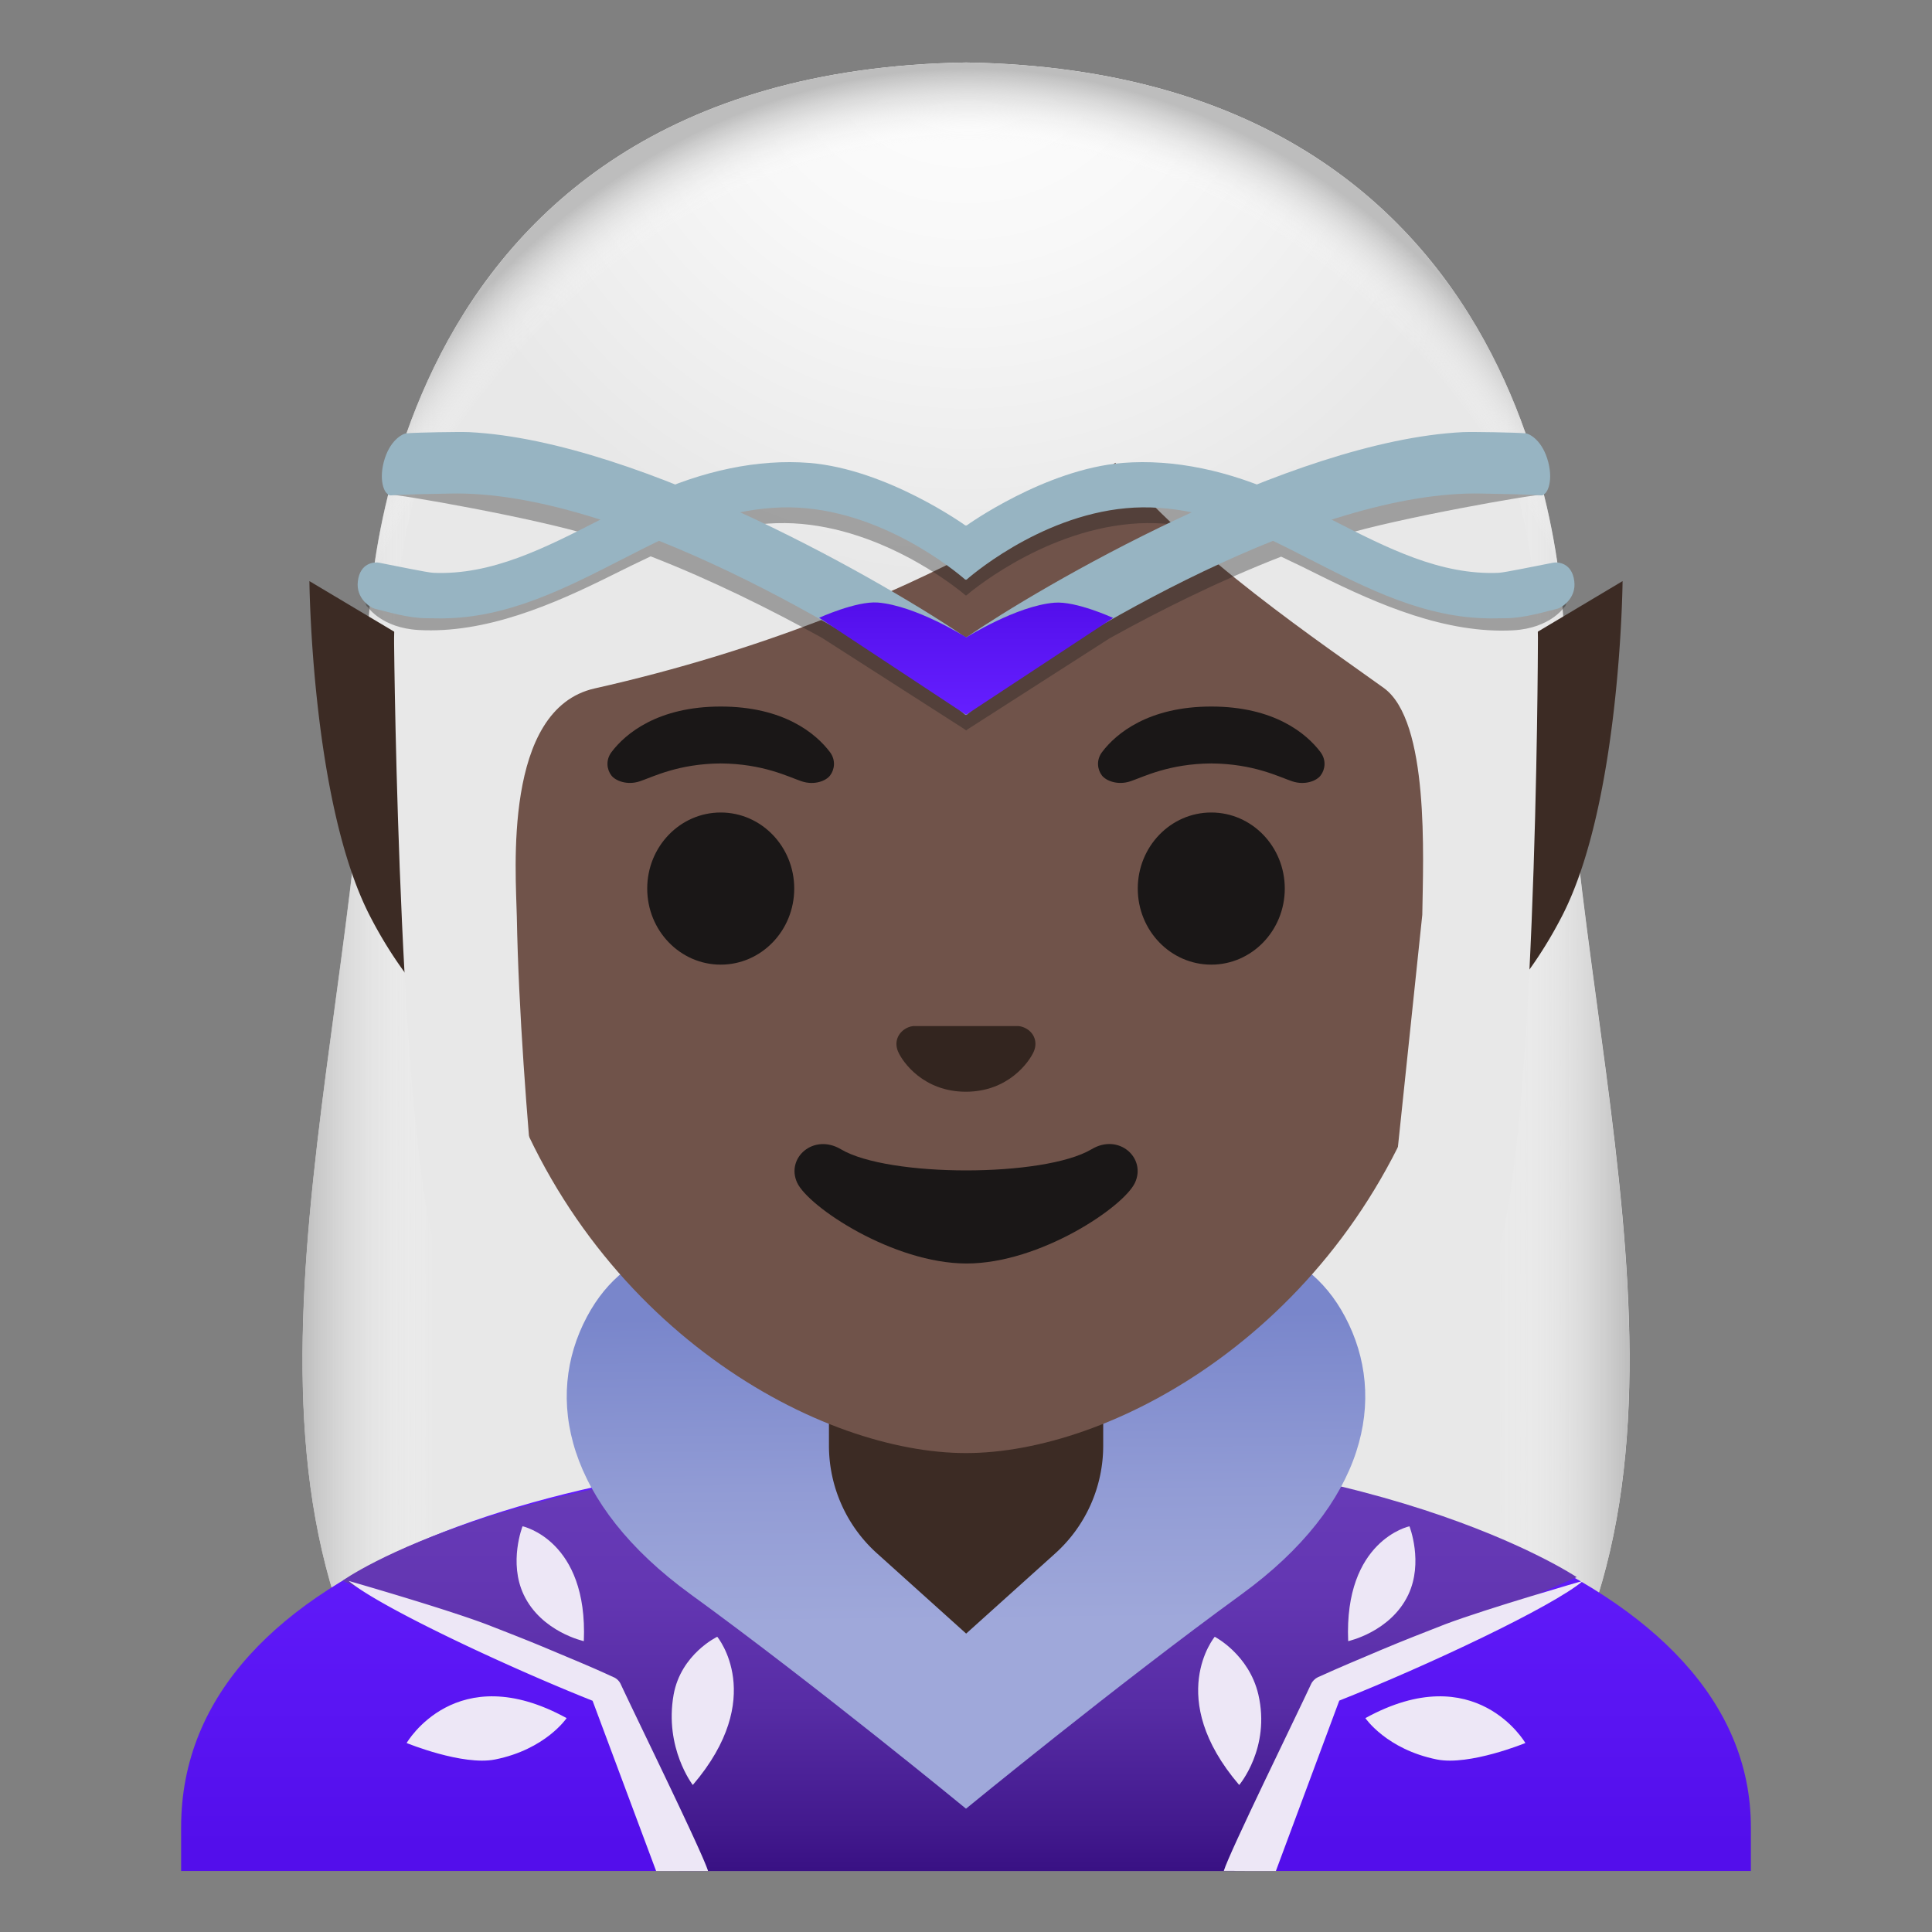 <svg xmlns="http://www.w3.org/2000/svg" viewBox="0 0 128 128" style="enable-background:new 0 0 128 128" xml:space="preserve"><rect x="0" y="0" width="128" height="128" fill="#808080" stroke="none"/><radialGradient id="a" cx="64.113" cy="114.223" r="32.839" gradientTransform="matrix(1 0 0 -1 0 128)" gradientUnits="userSpaceOnUse"><stop offset="0" style="stop-color:#fff"/><stop offset=".436" style="stop-color:#f8f8f8"/><stop offset=".995" style="stop-color:#e8e8e8"/></radialGradient><path style="fill:url(#a)" d="M103.63 42.65c0-.6.31-37.86-39.62-38.51-39.94.65-39.63 37.91-39.63 38.51 0 24.56-10.89 52.35 1.86 71.85 3.65 5.58 21.28 6.76 21.28 6.76l16.48-.03 16.49.02s17.63-1.18 21.28-6.76c12.75-19.49 1.86-47.28 1.86-71.84z"/><linearGradient id="b" gradientUnits="userSpaceOnUse" x1="20.035" y1="65.302" x2="107.949" y2="65.302" gradientTransform="matrix(1 0 0 -1 0 128)"><stop offset="0" style="stop-color:#bdbdbd"/><stop offset=".1" style="stop-color:#fff;stop-opacity:0"/><stop offset=".9" style="stop-color:#fff;stop-opacity:0"/><stop offset="1" style="stop-color:#bdbdbd"/></linearGradient><path style="fill:url(#b)" d="M103.62 42.65c0-.6.31-37.86-39.62-38.51-39.95.65-39.63 37.91-39.63 38.51 0 24.56-10.89 52.35 1.86 71.85 3.65 5.58 21.28 6.76 21.28 6.76l16.49-.02 16.49.02s17.63-1.18 21.28-6.76c12.74-19.5 1.85-47.29 1.85-71.85z"/><linearGradient id="c" gradientUnits="userSpaceOnUse" x1="64" y1="32.133" x2="64" y2="5.714" gradientTransform="matrix(1 0 0 -1 0 128)"><stop offset="0" style="stop-color:#651fff"/><stop offset=".705" style="stop-color:#5914f2"/><stop offset="1" style="stop-color:#530eeb"/></linearGradient><path style="fill:url(#c)" d="M64.13 96H64c-25.49.03-52 7.28-52 25.06v2.9h104v-2.9C116 104.3 89.74 96 64.13 96z"/><linearGradient id="d" gradientUnits="userSpaceOnUse" x1="63.572" y1="2.006" x2="63.572" y2="29" gradientTransform="matrix(1 0 0 -1 0 128)"><stop offset=".079" style="stop-color:#391184"/><stop offset=".192" style="stop-color:#431a8e"/><stop offset=".48" style="stop-color:#572ca5"/><stop offset=".755" style="stop-color:#6336b2"/><stop offset="1" style="stop-color:#673ab7"/></linearGradient><path style="fill:url(#d)" d="M44.98 123.96h36.88l7.82-13 14.78-6.47S91.03 95.45 64 96c-30.16.6-41.31 8.73-41.31 8.73l16.64 7.28 5.65 11.95z"/><linearGradient id="e" gradientUnits="userSpaceOnUse" x1="64.157" y1="20.517" x2="63.892" y2="45.501" gradientTransform="matrix(1 0 0 -1 0 128)"><stop offset="0" style="stop-color:#9fa8da"/><stop offset=".341" style="stop-color:#929cd5"/><stop offset=".814" style="stop-color:#7986cb"/></linearGradient><path style="fill:url(#e)" d="M89.12 87.25c-5.48-10.35-21-1.62-21-1.62L64 83.71l-4.12 1.92s-15.52-8.72-21 1.62c-2.85 5.37-1.38 12.38 6.88 18.38S64 119.83 64 119.83s10-8.2 18.25-14.2 9.72-13.01 6.87-18.38z"/><path style="fill:#ede7f6" d="M43.47 123.96h3.44c-.36-1.21-4.86-10.38-5.78-12.37a.936.936 0 0 0-.47-.47l-.03-.01c-1.37-.64-2.77-1.21-4.17-1.8-1.39-.59-2.81-1.14-4.22-1.69-2.83-1.07-9.14-2.88-9.14-2.88 2.03 1.71 10.38 5.64 16.16 7.94l4.21 11.28z"/><path style="fill:#ede7f6" d="M37.54 113.83c-7.33-4.03-10.6 1.65-10.6 1.65s3.71 1.52 5.86 1.09c3.35-.67 4.74-2.74 4.74-2.74zm8.36 4.43c4.96-5.8 1.62-9.82 1.62-9.82s-2.4 1.14-2.89 3.83c-.63 3.54 1.27 5.99 1.27 5.99zm-7.22-9.53c.28-6.69-4.06-7.61-4.06-7.61s-.94 2.39.08 4.54c1.17 2.46 3.98 3.07 3.98 3.07zm45.85 15.23 4.2-11.29c5.78-2.29 14.14-6.22 16.16-7.94 0 0-6.3 1.81-9.14 2.88-1.41.55-2.82 1.1-4.22 1.69-1.39.59-2.79 1.17-4.17 1.8l-.03.01c-.21.1-.38.27-.47.47-.92 1.99-5.42 11.16-5.78 12.37.01.01 3.45.01 3.45.01z"/><path style="fill:#ede7f6" d="M90.46 113.83c7.32-4.03 10.6 1.65 10.6 1.65s-3.71 1.52-5.86 1.09c-3.34-.67-4.74-2.74-4.74-2.74zm-8.36 4.43c-4.96-5.8-1.62-9.82-1.62-9.82s2.27 1.17 2.89 3.83c.82 3.54-1.27 5.99-1.27 5.99zm7.22-9.53c-.28-6.69 4.06-7.61 4.06-7.61s.94 2.39-.08 4.54c-1.17 2.46-3.98 3.07-3.98 3.07z"/><path style="fill:#3c2b24" d="M64 90.08h-9.08v5.69c0 2.73 1.16 5.33 3.19 7.15l5.9 5.31 5.9-5.31a9.592 9.592 0 0 0 3.18-7.15v-5.69H64zm23.5-39.65h-47l-20-11.93s.12 14.62 4 22.17c6 11.67 16 12.59 16 12.59v-.27h47v.27s10-.92 16-12.59c3.88-7.55 4-22.17 4-22.17l-20 11.93z"/><path style="fill:#70534a" d="M64 16.04c-17.2 0-33.13 12.79-33.13 39.91 0 21.78 13.49 34.67 25.23 38.83 2.8.99 5.5 1.49 7.9 1.49 2.38 0 5.07-.49 7.85-1.47 11.76-4.14 25.28-17.03 25.28-38.84 0-27.13-15.93-39.92-33.13-39.92z"/><radialGradient id="f" cx="-48.331" cy="250.119" r="48.023" gradientTransform="matrix(.796 0 0 -.796 102.472 199.485)" gradientUnits="userSpaceOnUse"><stop offset="0" style="stop-color:#fff"/><stop offset=".436" style="stop-color:#f8f8f8"/><stop offset=".995" style="stop-color:#e8e8e8"/></radialGradient><path style="fill:url(#f)" d="M101.89 42.65s1.02-35.57-37.81-35.57-37.97 35.57-37.97 35.57.33 35.48 3.2 41.39c2.86 5.91 7.19 5.71 7.19 5.71s-2.03-16.54-2.26-29.04c-.06-2.92-.94-13.73 5.16-15.1 22.36-5.03 34.49-14.95 34.49-14.95 4.66 5.94 14.1 12.25 17.79 14.92 3.03 2.19 2.61 11.2 2.55 15.03l-3.05 29.06s4.68.37 7.65-5.64c2.97-6.01 3.06-41.38 3.06-41.38z"/><path style="fill:#33251f" d="M67.81 68.06c-.11-.04-.21-.07-.32-.08H60.5c-.11.01-.21.04-.32.08-.63.26-.98.91-.68 1.61.3.7 1.69 2.66 4.49 2.66 2.8 0 4.19-1.96 4.5-2.66.3-.7-.04-1.36-.68-1.61z"/><ellipse style="fill:#1a1717" cx="47.75" cy="58.87" rx="4.87" ry="5.04"/><ellipse style="fill:#1a1717" cx="80.25" cy="58.87" rx="4.87" ry="5.04"/><path style="fill:#1a1717" d="M54.98 49.82c-.93-1.23-3.07-3.01-7.23-3.01s-6.31 1.79-7.23 3.01c-.41.54-.31 1.17-.02 1.55.26.35 1.04.68 1.9.39s2.54-1.16 5.35-1.18c2.81.02 4.49.89 5.35 1.18.86.29 1.64-.03 1.9-.39.29-.38.39-1.01-.02-1.55zm32.5 0c-.93-1.23-3.07-3.01-7.23-3.01s-6.31 1.79-7.23 3.01c-.41.54-.31 1.17-.02 1.55.26.35 1.04.68 1.9.39s2.54-1.16 5.35-1.18c2.81.02 4.49.89 5.35 1.18.86.29 1.64-.03 1.9-.39.29-.38.39-1.01-.02-1.55zM72.32 76.14c-3.15 1.87-13.47 1.87-16.61 0-1.81-1.07-3.65.57-2.9 2.21.74 1.61 6.37 5.36 11.23 5.36s10.42-3.75 11.16-5.36c.75-1.64-1.08-3.29-2.88-2.21z"/><radialGradient id="g" cx="64.159" cy="63.934" r="59.516" gradientTransform="matrix(0 1 .818 0 11.842 -.093)" gradientUnits="userSpaceOnUse"><stop offset=".917" style="stop-color:#fff;stop-opacity:0"/><stop offset="1" style="stop-color:#bdbdbd"/></radialGradient><path style="fill:url(#g)" d="M103.63 42.65c0-.6.31-37.86-39.62-38.51-39.94.65-39.63 37.91-39.63 38.51 0 8.22-1.22 16.81-2.37 25.33-2.27 16.92 86.26 16.92 83.98 0-1.14-8.52-2.36-17.11-2.36-25.33z"/><path style="fill:#212121" d="M64 48.4z"/><path style="opacity:.36;fill:#212121;enable-background:new" d="M103.67 38.38c-1.13.21-2.98.59-3.39.61-3.97.17-7.59-1.63-11.39-3.52 3.59-1.12 12.87-2.76 13.38-2.7.4.05.12-2.99-.15-3.02-.6-.06-3.65-.11-4.29-.08-4.27.21-9.22 1.61-14.04 3.47-3.1-1.15-6.22-1.66-9.13-1.43-5.32.41-10.65 4.15-10.65 4.15v-.01s-.01 0-.01.01c0 0-.01 0-.01-.01v.01h-.01s-5.33-3.73-10.65-4.15c-2.91-.23-6.03.29-9.13 1.43-4.82-1.86-9.77-3.26-14.04-3.48-.64-.03-3.69.02-4.29.08-.28.03-.56 3.07-.15 3.02.51-.06 9.79 1.58 13.38 2.7-3.8 1.89-7.42 3.69-11.39 3.52-.41-.02-2.26-.4-3.39-.61-.32-.06-.23 1.79.05 1.85 0 0 .91 1.38 3.36 1.52 4.46.25 8.94-1.7 12.79-3.62.86-.43 1.72-.85 2.59-1.26 4.01 1.56 7.94 3.51 11.35 5.4l9.44 6.05.09.07.01-.01v.04-.01l.09-.07 9.44-6.05c3.41-1.89 7.34-3.84 11.35-5.4.87.41 1.74.83 2.59 1.26 3.85 1.91 8.33 3.86 12.79 3.62 2.45-.14 3.36-1.52 3.36-1.52.28-.07.37-1.92.05-1.86zm-39.5 4.79c-.09.05-.14.08-.17.1 0 0-.01 0-.01.01 0 0-.01 0-.01-.01-.03-.01-.08-.05-.17-.1-2.68-1.77-8.54-5.21-15.19-8.18 1.54-.3 3.04-.41 4.48-.28 6.06.54 10.88 4.74 10.88 4.74l.02-.01.02.01s4.82-4.2 10.88-4.74c1.43-.13 2.94-.02 4.48.28-6.67 2.97-12.52 6.4-15.21 8.18z"/><path style="fill:#97b4c2" d="M64 42.22c-.01.01-.01.01-.02.01-4.81-3.31-21.4-13.02-32.89-13.6-.62-.03-3.58.02-4.17.08-.27.03-1.13.48-1.5 1.92-.34 1.34.1 2.24.49 2.19.5-.06 2.79-.1 3.89-.12 11.11-.26 27.13 9.44 33 13.7l1.17.97.03-.02v-5.13zm0 0c.01.01.01.01.02.01 4.81-3.31 21.39-13.02 32.89-13.6.62-.03 3.58.02 4.17.08.27.03 1.13.48 1.5 1.92.34 1.34-.1 2.24-.49 2.19-.5-.06-2.79-.1-3.89-.12-11.11-.26-27.13 9.44-33 13.7l-1.17.97-.03-.02v-5.13z"/><linearGradient id="h" gradientUnits="userSpaceOnUse" x1="73.349" y1="80.637" x2="73.349" y2="88.078" gradientTransform="rotate(180 68.675 64)"><stop offset="0" style="stop-color:#651fff"/><stop offset=".705" style="stop-color:#5914f2"/><stop offset="1" style="stop-color:#530eeb"/></linearGradient><path style="fill:url(#h)" d="M64 42.24c.02-.01 3.33-2.1 5.86-2.31 1.43-.12 3.89 1.01 3.89 1.01L64 47.36h.01l-9.74-6.43s2.46-1.12 3.89-1.01c2.53.21 5.83 2.29 5.86 2.31H64z"/><path style="fill:#97b4c2" d="M63.97 34.82s-5.18-3.73-10.35-4.15c-3.39-.27-7.08.51-10.67 2.18-1.06.5-2.12 1.03-3.16 1.57-3.7 1.89-7.22 3.7-11.09 3.53-.4-.02-2.5-.46-3.59-.67-.31-.06-1.25 0-1.4 1.22-.15 1.16.85 1.77 1.12 1.83.74.17 2.17.63 3.46.63.29 0 .59.01.92.01 4.35 0 8.19-1.96 11.94-3.88 1.01-.52 2.03-1.04 3.06-1.52 3.12-1.46 6.3-2.17 9.18-1.9 5.89.54 10.57 4.74 10.57 4.74l.04-.02V34.8c-.01.01-.02.01-.03.02zm.06 0s5.18-3.73 10.35-4.15c3.39-.27 7.08.51 10.67 2.18 1.07.5 2.11 1.03 3.16 1.57 3.7 1.89 7.22 3.7 11.09 3.53.4-.02 2.5-.46 3.6-.67.31-.06 1.25 0 1.4 1.22.15 1.16-.86 1.77-1.12 1.83-.74.17-2.17.63-3.46.63-.29 0-.59.01-.93.01-4.35 0-8.19-1.96-11.94-3.88-1.01-.52-2.03-1.04-3.07-1.52-3.12-1.46-6.3-2.17-9.18-1.9-5.89.54-10.57 4.74-10.57 4.74l-.03-.02V34.8c.01.01.02.01.03.02z"/></svg>